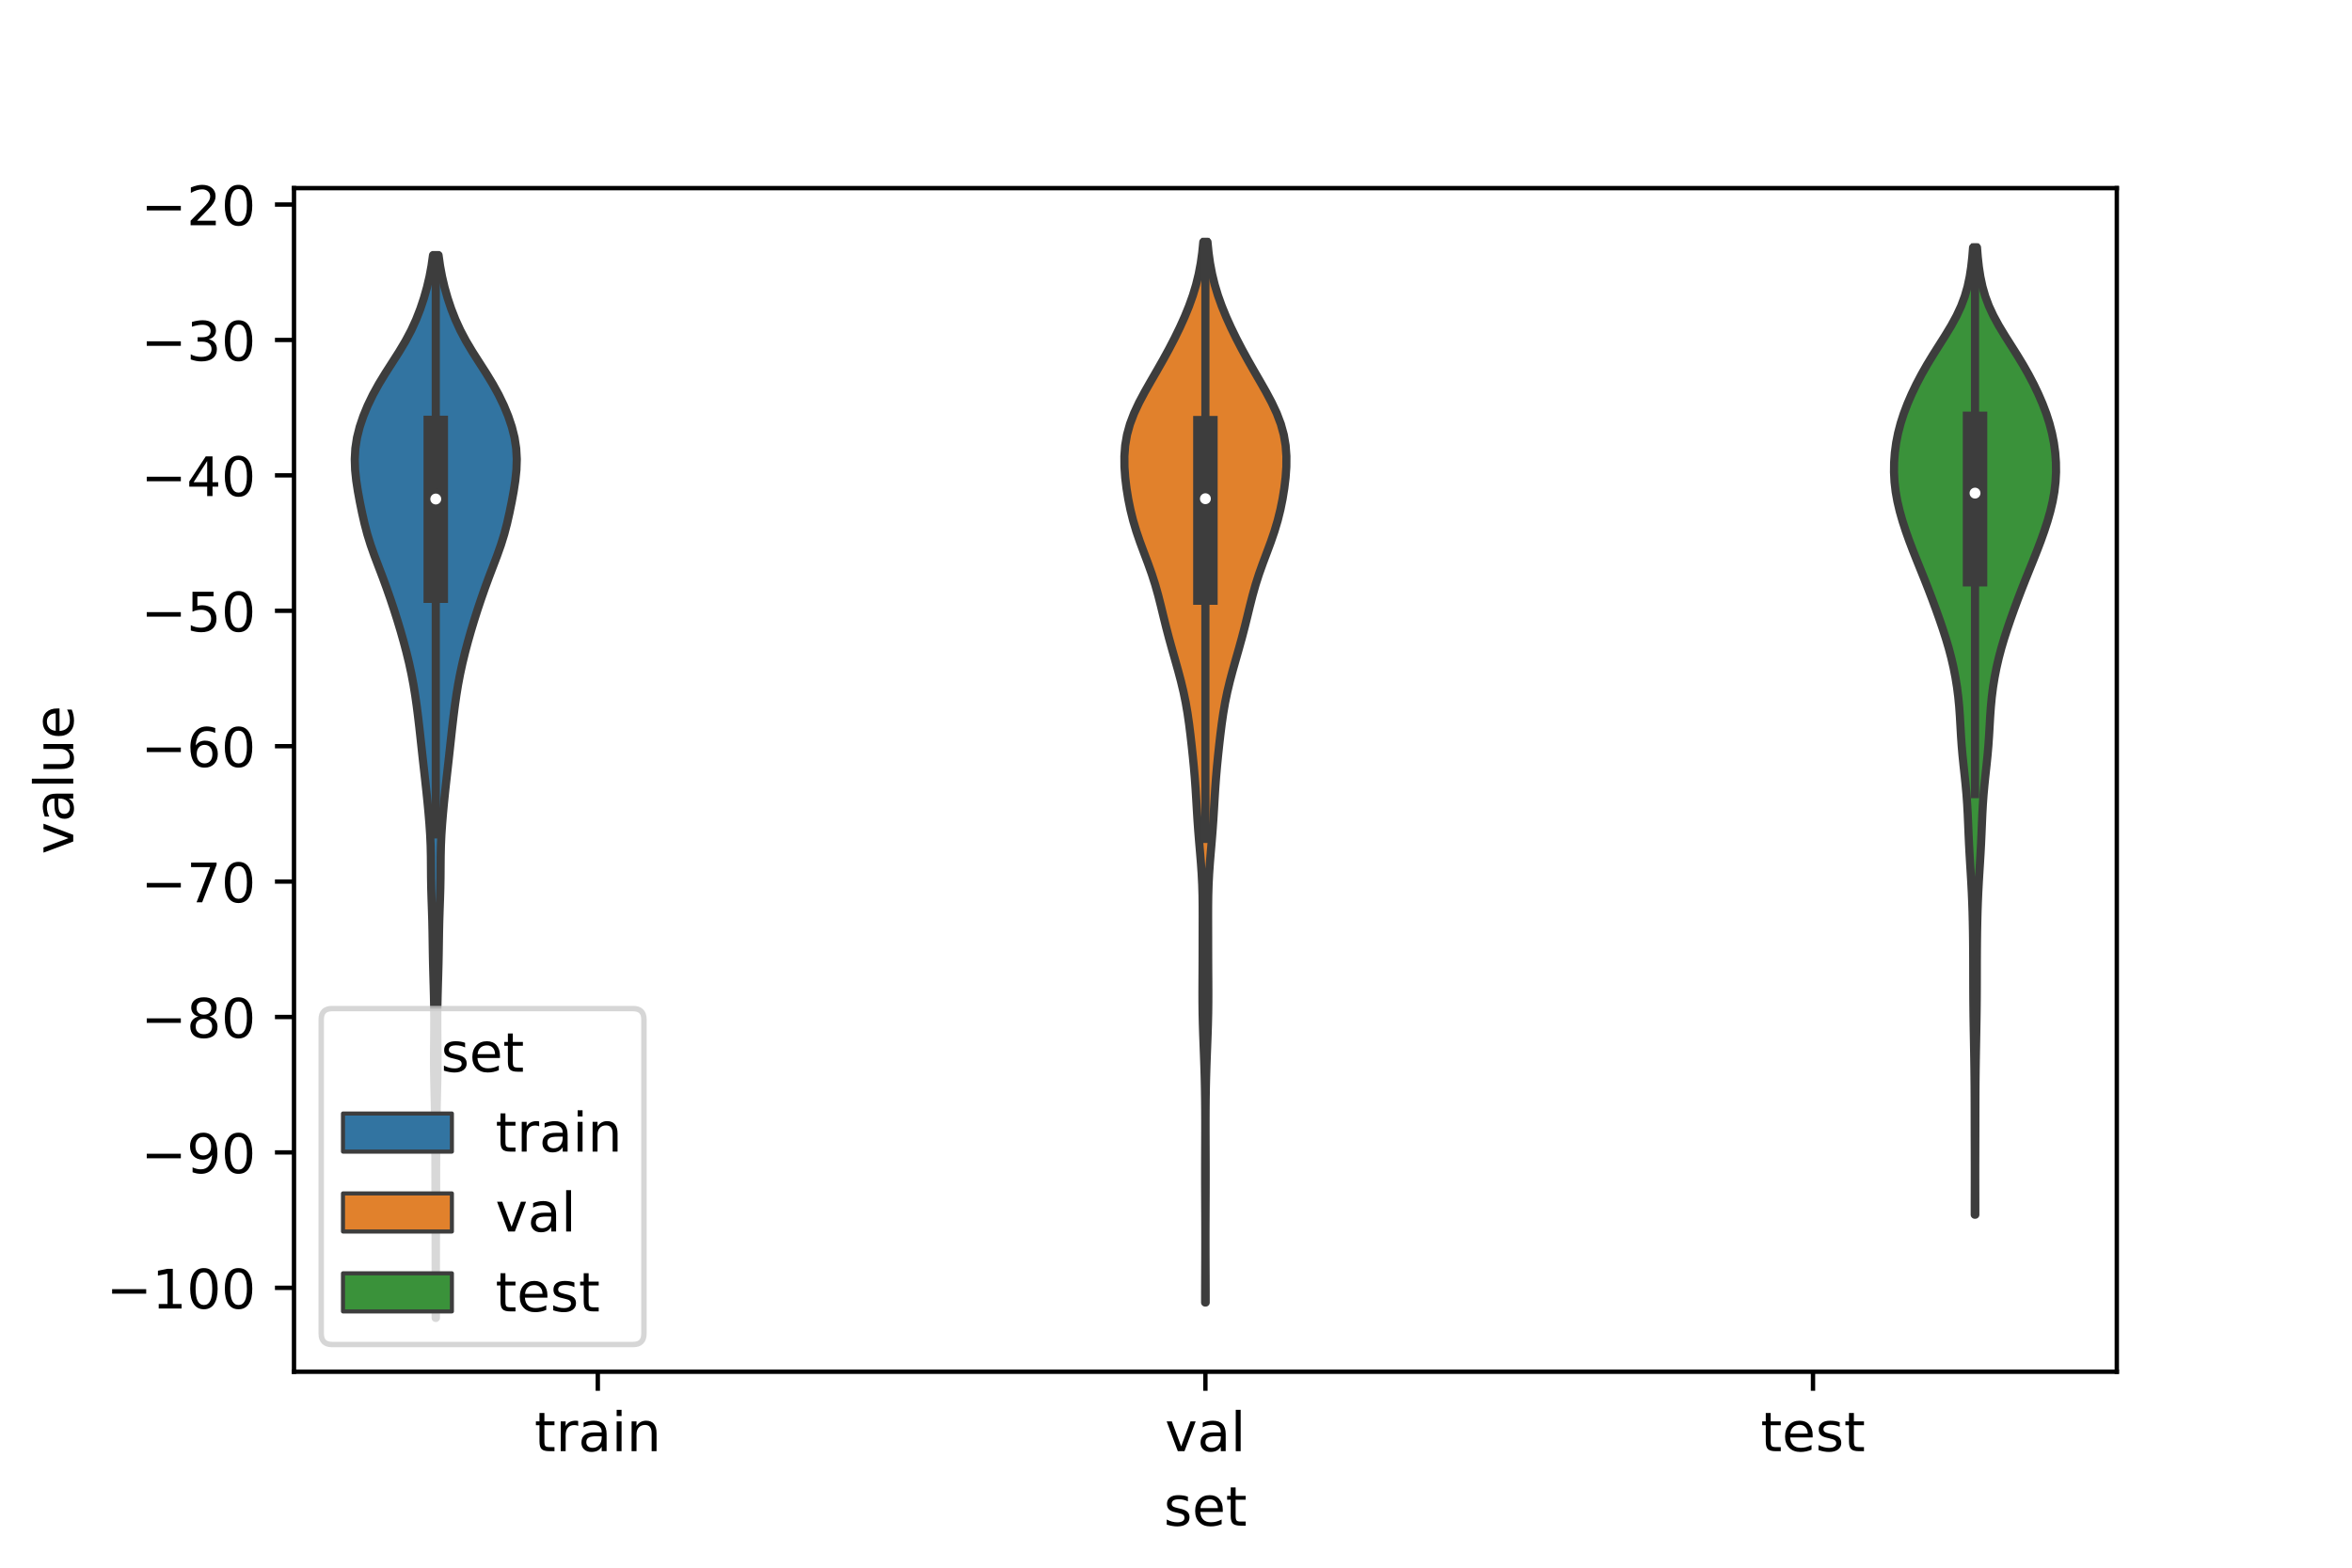 <?xml version="1.0" encoding="utf-8" standalone="no"?>
<!DOCTYPE svg PUBLIC "-//W3C//DTD SVG 1.1//EN"
  "http://www.w3.org/Graphics/SVG/1.1/DTD/svg11.dtd">
<!-- Created with matplotlib (https://matplotlib.org/) -->
<svg height="288pt" version="1.1" viewBox="0 0 432 288" width="432pt" xmlns="http://www.w3.org/2000/svg" xmlns:xlink="http://www.w3.org/1999/xlink">
 <defs>
  <style type="text/css">*{stroke-linecap:butt;stroke-linejoin:round;}</style>
 </defs>
 <g id="figure_1">
  <g id="patch_1">
   <path d="M 0 288 
L 432 288 
L 432 0 
L 0 0 
z
" style="fill:#ffffff;"/>
  </g>
  <g id="axes_1">
   <g id="patch_2">
    <path d="M 54 252 
L 388.8 252 
L 388.8 34.56 
L 54 34.56 
z
" style="fill:#ffffff;"/>
   </g>
   <g id="PolyCollection_1">
    <defs>
     <path d="M 80.062 -45.884 
L 80.018 -45.884 
L 80.018 -47.856 
L 80.018 -49.828 
L 80.018 -51.8 
L 80.017 -53.772 
L 80.014 -55.744 
L 80.011 -57.717 
L 80.007 -59.689 
L 80.003 -61.661 
L 79.997 -63.633 
L 79.99 -65.605 
L 79.983 -67.577 
L 79.978 -69.549 
L 79.974 -71.522 
L 79.97 -73.494 
L 79.965 -75.466 
L 79.957 -77.438 
L 79.945 -79.41 
L 79.926 -81.382 
L 79.897 -83.354 
L 79.858 -85.327 
L 79.811 -87.299 
L 79.766 -89.271 
L 79.732 -91.243 
L 79.72 -93.215 
L 79.727 -95.187 
L 79.745 -97.159 
L 79.761 -99.132 
L 79.762 -101.104 
L 79.742 -103.076 
L 79.702 -105.048 
L 79.649 -107.02 
L 79.591 -108.992 
L 79.539 -110.964 
L 79.5 -112.937 
L 79.47 -114.909 
L 79.439 -116.881 
L 79.396 -118.853 
L 79.334 -120.825 
L 79.265 -122.797 
L 79.206 -124.769 
L 79.171 -126.742 
L 79.156 -128.714 
L 79.141 -130.686 
L 79.097 -132.658 
L 79.009 -134.63 
L 78.877 -136.602 
L 78.714 -138.574 
L 78.529 -140.547 
L 78.328 -142.519 
L 78.113 -144.491 
L 77.892 -146.463 
L 77.67 -148.435 
L 77.454 -150.407 
L 77.24 -152.38 
L 77.022 -154.352 
L 76.791 -156.324 
L 76.54 -158.296 
L 76.26 -160.268 
L 75.939 -162.24 
L 75.566 -164.212 
L 75.138 -166.185 
L 74.658 -168.157 
L 74.135 -170.129 
L 73.575 -172.101 
L 72.981 -174.073 
L 72.352 -176.045 
L 71.693 -178.017 
L 71.003 -179.99 
L 70.28 -181.962 
L 69.529 -183.934 
L 68.78 -185.906 
L 68.081 -187.878 
L 67.468 -189.85 
L 66.95 -191.822 
L 66.502 -193.795 
L 66.099 -195.767 
L 65.735 -197.739 
L 65.432 -199.711 
L 65.226 -201.683 
L 65.16 -203.655 
L 65.269 -205.627 
L 65.572 -207.6 
L 66.066 -209.572 
L 66.729 -211.544 
L 67.542 -213.516 
L 68.495 -215.488 
L 69.582 -217.46 
L 70.783 -219.432 
L 72.049 -221.405 
L 73.308 -223.377 
L 74.485 -225.349 
L 75.532 -227.321 
L 76.434 -229.293 
L 77.205 -231.265 
L 77.863 -233.237 
L 78.423 -235.21 
L 78.887 -237.182 
L 79.255 -239.154 
L 79.533 -241.126 
L 80.547 -241.126 
L 80.547 -241.126 
L 80.825 -239.154 
L 81.193 -237.182 
L 81.657 -235.21 
L 82.217 -233.237 
L 82.875 -231.265 
L 83.646 -229.293 
L 84.548 -227.321 
L 85.595 -225.349 
L 86.772 -223.377 
L 88.031 -221.405 
L 89.297 -219.432 
L 90.498 -217.46 
L 91.585 -215.488 
L 92.538 -213.516 
L 93.351 -211.544 
L 94.014 -209.572 
L 94.508 -207.6 
L 94.811 -205.627 
L 94.92 -203.655 
L 94.854 -201.683 
L 94.648 -199.711 
L 94.345 -197.739 
L 93.981 -195.767 
L 93.578 -193.795 
L 93.13 -191.822 
L 92.612 -189.85 
L 91.999 -187.878 
L 91.3 -185.906 
L 90.551 -183.934 
L 89.8 -181.962 
L 89.077 -179.99 
L 88.387 -178.017 
L 87.728 -176.045 
L 87.099 -174.073 
L 86.505 -172.101 
L 85.945 -170.129 
L 85.422 -168.157 
L 84.942 -166.185 
L 84.514 -164.212 
L 84.141 -162.24 
L 83.82 -160.268 
L 83.54 -158.296 
L 83.289 -156.324 
L 83.058 -154.352 
L 82.84 -152.38 
L 82.626 -150.407 
L 82.41 -148.435 
L 82.188 -146.463 
L 81.967 -144.491 
L 81.752 -142.519 
L 81.551 -140.547 
L 81.366 -138.574 
L 81.203 -136.602 
L 81.071 -134.63 
L 80.983 -132.658 
L 80.939 -130.686 
L 80.924 -128.714 
L 80.909 -126.742 
L 80.874 -124.769 
L 80.815 -122.797 
L 80.746 -120.825 
L 80.684 -118.853 
L 80.641 -116.881 
L 80.61 -114.909 
L 80.58 -112.937 
L 80.541 -110.964 
L 80.489 -108.992 
L 80.431 -107.02 
L 80.378 -105.048 
L 80.338 -103.076 
L 80.318 -101.104 
L 80.319 -99.132 
L 80.335 -97.159 
L 80.353 -95.187 
L 80.36 -93.215 
L 80.348 -91.243 
L 80.314 -89.271 
L 80.269 -87.299 
L 80.222 -85.327 
L 80.183 -83.354 
L 80.154 -81.382 
L 80.135 -79.41 
L 80.123 -77.438 
L 80.115 -75.466 
L 80.11 -73.494 
L 80.106 -71.522 
L 80.102 -69.549 
L 80.097 -67.577 
L 80.09 -65.605 
L 80.083 -63.633 
L 80.077 -61.661 
L 80.073 -59.689 
L 80.069 -57.717 
L 80.066 -55.744 
L 80.063 -53.772 
L 80.062 -51.8 
L 80.062 -49.828 
L 80.062 -47.856 
L 80.062 -45.884 
z
" id="m950b9ec099" style="stroke:#3d3d3d;stroke-width:1.5;"/>
    </defs>
    <g clip-path="url(#p4e65d99c59)">
     <use style="fill:#3274a1;stroke:#3d3d3d;stroke-width:1.5;" x="0" xlink:href="#m950b9ec099" y="288"/>
    </g>
   </g>
   <g id="PolyCollection_2">
    <defs>
     <path d="M 221.45 -48.716 
L 221.35 -48.716 
L 221.352 -50.684 
L 221.358 -52.652 
L 221.367 -54.62 
L 221.375 -56.588 
L 221.38 -58.556 
L 221.382 -60.524 
L 221.38 -62.492 
L 221.374 -64.46 
L 221.366 -66.428 
L 221.358 -68.396 
L 221.352 -70.364 
L 221.35 -72.333 
L 221.352 -74.301 
L 221.358 -76.269 
L 221.365 -78.237 
L 221.371 -80.205 
L 221.371 -82.173 
L 221.364 -84.141 
L 221.347 -86.109 
L 221.316 -88.077 
L 221.272 -90.045 
L 221.213 -92.013 
L 221.144 -93.982 
L 221.069 -95.95 
L 220.996 -97.918 
L 220.934 -99.886 
L 220.888 -101.854 
L 220.864 -103.822 
L 220.859 -105.79 
L 220.867 -107.758 
L 220.879 -109.726 
L 220.888 -111.694 
L 220.892 -113.662 
L 220.894 -115.631 
L 220.898 -117.599 
L 220.902 -119.567 
L 220.898 -121.535 
L 220.874 -123.503 
L 220.816 -125.471 
L 220.717 -127.439 
L 220.58 -129.407 
L 220.418 -131.375 
L 220.249 -133.343 
L 220.09 -135.311 
L 219.95 -137.28 
L 219.827 -139.248 
L 219.712 -141.216 
L 219.589 -143.184 
L 219.445 -145.152 
L 219.276 -147.12 
L 219.084 -149.088 
L 218.875 -151.056 
L 218.651 -153.024 
L 218.405 -154.992 
L 218.121 -156.96 
L 217.782 -158.929 
L 217.377 -160.897 
L 216.906 -162.865 
L 216.383 -164.833 
L 215.827 -166.801 
L 215.266 -168.769 
L 214.721 -170.737 
L 214.204 -172.705 
L 213.715 -174.673 
L 213.237 -176.641 
L 212.738 -178.609 
L 212.184 -180.577 
L 211.554 -182.546 
L 210.852 -184.514 
L 210.111 -186.482 
L 209.38 -188.45 
L 208.707 -190.418 
L 208.121 -192.386 
L 207.631 -194.354 
L 207.23 -196.322 
L 206.91 -198.29 
L 206.672 -200.258 
L 206.533 -202.226 
L 206.52 -204.195 
L 206.666 -206.163 
L 207.003 -208.131 
L 207.546 -210.099 
L 208.292 -212.067 
L 209.212 -214.035 
L 210.26 -216.003 
L 211.378 -217.971 
L 212.516 -219.939 
L 213.634 -221.907 
L 214.711 -223.875 
L 215.733 -225.844 
L 216.693 -227.812 
L 217.582 -229.78 
L 218.385 -231.748 
L 219.09 -233.716 
L 219.686 -235.684 
L 220.168 -237.652 
L 220.542 -239.62 
L 220.819 -241.588 
L 221.017 -243.556 
L 221.783 -243.556 
L 221.783 -243.556 
L 221.981 -241.588 
L 222.258 -239.62 
L 222.632 -237.652 
L 223.114 -235.684 
L 223.71 -233.716 
L 224.415 -231.748 
L 225.218 -229.78 
L 226.107 -227.812 
L 227.067 -225.844 
L 228.089 -223.875 
L 229.166 -221.907 
L 230.284 -219.939 
L 231.422 -217.971 
L 232.54 -216.003 
L 233.588 -214.035 
L 234.508 -212.067 
L 235.254 -210.099 
L 235.797 -208.131 
L 236.134 -206.163 
L 236.28 -204.195 
L 236.267 -202.226 
L 236.128 -200.258 
L 235.89 -198.29 
L 235.57 -196.322 
L 235.169 -194.354 
L 234.679 -192.386 
L 234.093 -190.418 
L 233.42 -188.45 
L 232.689 -186.482 
L 231.948 -184.514 
L 231.246 -182.546 
L 230.616 -180.577 
L 230.062 -178.609 
L 229.563 -176.641 
L 229.085 -174.673 
L 228.596 -172.705 
L 228.079 -170.737 
L 227.534 -168.769 
L 226.973 -166.801 
L 226.417 -164.833 
L 225.894 -162.865 
L 225.423 -160.897 
L 225.018 -158.929 
L 224.679 -156.96 
L 224.395 -154.992 
L 224.149 -153.024 
L 223.925 -151.056 
L 223.716 -149.088 
L 223.524 -147.12 
L 223.355 -145.152 
L 223.211 -143.184 
L 223.088 -141.216 
L 222.973 -139.248 
L 222.85 -137.28 
L 222.71 -135.311 
L 222.551 -133.343 
L 222.382 -131.375 
L 222.22 -129.407 
L 222.083 -127.439 
L 221.984 -125.471 
L 221.926 -123.503 
L 221.902 -121.535 
L 221.898 -119.567 
L 221.902 -117.599 
L 221.906 -115.631 
L 221.908 -113.662 
L 221.912 -111.694 
L 221.921 -109.726 
L 221.933 -107.758 
L 221.941 -105.79 
L 221.936 -103.822 
L 221.912 -101.854 
L 221.866 -99.886 
L 221.804 -97.918 
L 221.731 -95.95 
L 221.656 -93.982 
L 221.587 -92.013 
L 221.528 -90.045 
L 221.484 -88.077 
L 221.453 -86.109 
L 221.436 -84.141 
L 221.429 -82.173 
L 221.429 -80.205 
L 221.435 -78.237 
L 221.442 -76.269 
L 221.448 -74.301 
L 221.45 -72.333 
L 221.448 -70.364 
L 221.442 -68.396 
L 221.434 -66.428 
L 221.426 -64.46 
L 221.42 -62.492 
L 221.418 -60.524 
L 221.42 -58.556 
L 221.425 -56.588 
L 221.433 -54.62 
L 221.442 -52.652 
L 221.448 -50.684 
L 221.45 -48.716 
z
" id="m243304d188" style="stroke:#3d3d3d;stroke-width:1.5;"/>
    </defs>
    <g clip-path="url(#p4e65d99c59)">
     <use style="fill:#e1812c;stroke:#3d3d3d;stroke-width:1.5;" x="0" xlink:href="#m243304d188" y="288"/>
    </g>
   </g>
   <g id="PolyCollection_3">
    <defs>
     <path d="M 362.812 -64.848 
L 362.708 -64.848 
L 362.708 -66.643 
L 362.711 -68.438 
L 362.715 -70.233 
L 362.717 -72.028 
L 362.717 -73.823 
L 362.713 -75.617 
L 362.709 -77.412 
L 362.704 -79.207 
L 362.701 -81.002 
L 362.699 -82.797 
L 362.696 -84.592 
L 362.691 -86.386 
L 362.682 -88.181 
L 362.666 -89.976 
L 362.645 -91.771 
L 362.618 -93.566 
L 362.586 -95.361 
L 362.553 -97.156 
L 362.52 -98.95 
L 362.49 -100.745 
L 362.466 -102.54 
L 362.448 -104.335 
L 362.438 -106.13 
L 362.433 -107.925 
L 362.431 -109.719 
L 362.428 -111.514 
L 362.419 -113.309 
L 362.404 -115.104 
L 362.381 -116.899 
L 362.347 -118.694 
L 362.302 -120.489 
L 362.241 -122.283 
L 362.164 -124.078 
L 362.07 -125.873 
L 361.964 -127.668 
L 361.853 -129.463 
L 361.747 -131.258 
L 361.652 -133.052 
L 361.57 -134.847 
L 361.496 -136.642 
L 361.418 -138.437 
L 361.321 -140.232 
L 361.193 -142.027 
L 361.031 -143.822 
L 360.844 -145.616 
L 360.648 -147.411 
L 360.465 -149.206 
L 360.309 -151.001 
L 360.185 -152.796 
L 360.082 -154.591 
L 359.979 -156.385 
L 359.851 -158.18 
L 359.679 -159.975 
L 359.451 -161.77 
L 359.162 -163.565 
L 358.812 -165.36 
L 358.398 -167.155 
L 357.923 -168.949 
L 357.39 -170.744 
L 356.81 -172.539 
L 356.195 -174.334 
L 355.554 -176.129 
L 354.892 -177.924 
L 354.207 -179.718 
L 353.5 -181.513 
L 352.777 -183.308 
L 352.052 -185.103 
L 351.341 -186.898 
L 350.659 -188.693 
L 350.022 -190.488 
L 349.44 -192.282 
L 348.929 -194.077 
L 348.505 -195.872 
L 348.183 -197.667 
L 347.974 -199.462 
L 347.88 -201.257 
L 347.9 -203.051 
L 348.032 -204.846 
L 348.274 -206.641 
L 348.628 -208.436 
L 349.095 -210.231 
L 349.673 -212.026 
L 350.354 -213.821 
L 351.129 -215.615 
L 351.989 -217.41 
L 352.93 -219.205 
L 353.951 -221 
L 355.04 -222.795 
L 356.174 -224.59 
L 357.309 -226.384 
L 358.393 -228.179 
L 359.372 -229.974 
L 360.207 -231.769 
L 360.88 -233.564 
L 361.396 -235.359 
L 361.778 -237.154 
L 362.054 -238.948 
L 362.253 -240.743 
L 362.4 -242.538 
L 363.12 -242.538 
L 363.12 -242.538 
L 363.267 -240.743 
L 363.466 -238.948 
L 363.742 -237.154 
L 364.124 -235.359 
L 364.64 -233.564 
L 365.313 -231.769 
L 366.148 -229.974 
L 367.127 -228.179 
L 368.211 -226.384 
L 369.346 -224.59 
L 370.48 -222.795 
L 371.569 -221 
L 372.59 -219.205 
L 373.531 -217.41 
L 374.391 -215.615 
L 375.166 -213.821 
L 375.847 -212.026 
L 376.425 -210.231 
L 376.892 -208.436 
L 377.246 -206.641 
L 377.488 -204.846 
L 377.62 -203.051 
L 377.64 -201.257 
L 377.546 -199.462 
L 377.337 -197.667 
L 377.015 -195.872 
L 376.591 -194.077 
L 376.08 -192.282 
L 375.498 -190.488 
L 374.861 -188.693 
L 374.179 -186.898 
L 373.468 -185.103 
L 372.743 -183.308 
L 372.02 -181.513 
L 371.313 -179.718 
L 370.628 -177.924 
L 369.966 -176.129 
L 369.325 -174.334 
L 368.71 -172.539 
L 368.13 -170.744 
L 367.597 -168.949 
L 367.122 -167.155 
L 366.708 -165.36 
L 366.358 -163.565 
L 366.069 -161.77 
L 365.841 -159.975 
L 365.669 -158.18 
L 365.541 -156.385 
L 365.438 -154.591 
L 365.335 -152.796 
L 365.211 -151.001 
L 365.055 -149.206 
L 364.872 -147.411 
L 364.676 -145.616 
L 364.489 -143.822 
L 364.327 -142.027 
L 364.199 -140.232 
L 364.102 -138.437 
L 364.024 -136.642 
L 363.95 -134.847 
L 363.868 -133.052 
L 363.773 -131.258 
L 363.667 -129.463 
L 363.556 -127.668 
L 363.45 -125.873 
L 363.356 -124.078 
L 363.279 -122.283 
L 363.218 -120.489 
L 363.173 -118.694 
L 363.139 -116.899 
L 363.116 -115.104 
L 363.101 -113.309 
L 363.092 -111.514 
L 363.089 -109.719 
L 363.087 -107.925 
L 363.082 -106.13 
L 363.072 -104.335 
L 363.054 -102.54 
L 363.03 -100.745 
L 363 -98.95 
L 362.967 -97.156 
L 362.934 -95.361 
L 362.902 -93.566 
L 362.875 -91.771 
L 362.854 -89.976 
L 362.838 -88.181 
L 362.829 -86.386 
L 362.824 -84.592 
L 362.821 -82.797 
L 362.819 -81.002 
L 362.816 -79.207 
L 362.811 -77.412 
L 362.807 -75.617 
L 362.803 -73.823 
L 362.803 -72.028 
L 362.805 -70.233 
L 362.809 -68.438 
L 362.812 -66.643 
L 362.812 -64.848 
z
" id="mdd5d5aad5d" style="stroke:#3d3d3d;stroke-width:1.5;"/>
    </defs>
    <g clip-path="url(#p4e65d99c59)">
     <use style="fill:#3a923a;stroke:#3d3d3d;stroke-width:1.5;" x="0" xlink:href="#mdd5d5aad5d" y="288"/>
    </g>
   </g>
   <g id="patch_3">
    <path clip-path="url(#p4e65d99c59)" d="M 109.8 -12.173 
L 109.8 -12.173 
L 109.8 -12.173 
L 109.8 -12.173 
z
" style="fill:#3274a1;stroke:#3d3d3d;stroke-linejoin:miter;stroke-width:0.75;"/>
   </g>
   <g id="patch_4">
    <path clip-path="url(#p4e65d99c59)" d="M 109.8 -12.173 
L 109.8 -12.173 
L 109.8 -12.173 
L 109.8 -12.173 
z
" style="fill:#e1812c;stroke:#3d3d3d;stroke-linejoin:miter;stroke-width:0.75;"/>
   </g>
   <g id="patch_5">
    <path clip-path="url(#p4e65d99c59)" d="M 109.8 -12.173 
L 109.8 -12.173 
L 109.8 -12.173 
L 109.8 -12.173 
z
" style="fill:#3a923a;stroke:#3d3d3d;stroke-linejoin:miter;stroke-width:0.75;"/>
   </g>
   <g id="matplotlib.axis_1">
    <g id="xtick_1">
     <g id="line2d_1">
      <defs>
       <path d="M 0 0 
L 0 3.5 
" id="m9a39f1a734" style="stroke:#000000;stroke-width:0.8;"/>
      </defs>
      <g>
       <use style="stroke:#000000;stroke-width:0.8;" x="109.8" xlink:href="#m9a39f1a734" y="252"/>
      </g>
     </g>
     <g id="text_1">
      <!-- train -->
      <g transform="translate(98.162 266.598)scale(0.1 -0.1)">
       <defs>
        <path d="M 18.312 70.219 
L 18.312 54.688 
L 36.812 54.688 
L 36.812 47.703 
L 18.312 47.703 
L 18.312 18.016 
Q 18.312 11.328 20.141 9.422 
Q 21.969 7.516 27.594 7.516 
L 36.812 7.516 
L 36.812 0 
L 27.594 0 
Q 17.188 0 13.234 3.875 
Q 9.281 7.766 9.281 18.016 
L 9.281 47.703 
L 2.688 47.703 
L 2.688 54.688 
L 9.281 54.688 
L 9.281 70.219 
z
" id="DejaVuSans-116"/>
        <path d="M 41.109 46.297 
Q 39.594 47.172 37.812 47.578 
Q 36.031 48 33.891 48 
Q 26.266 48 22.188 43.047 
Q 18.109 38.094 18.109 28.812 
L 18.109 0 
L 9.078 0 
L 9.078 54.688 
L 18.109 54.688 
L 18.109 46.188 
Q 20.953 51.172 25.484 53.578 
Q 30.031 56 36.531 56 
Q 37.453 56 38.578 55.875 
Q 39.703 55.766 41.062 55.516 
z
" id="DejaVuSans-114"/>
        <path d="M 34.281 27.484 
Q 23.391 27.484 19.188 25 
Q 14.984 22.516 14.984 16.5 
Q 14.984 11.719 18.141 8.906 
Q 21.297 6.109 26.703 6.109 
Q 34.188 6.109 38.703 11.406 
Q 43.219 16.703 43.219 25.484 
L 43.219 27.484 
z
M 52.203 31.203 
L 52.203 0 
L 43.219 0 
L 43.219 8.297 
Q 40.141 3.328 35.547 0.953 
Q 30.953 -1.422 24.312 -1.422 
Q 15.922 -1.422 10.953 3.297 
Q 6 8.016 6 15.922 
Q 6 25.141 12.172 29.828 
Q 18.359 34.516 30.609 34.516 
L 43.219 34.516 
L 43.219 35.406 
Q 43.219 41.609 39.141 45 
Q 35.062 48.391 27.688 48.391 
Q 23 48.391 18.547 47.266 
Q 14.109 46.141 10.016 43.891 
L 10.016 52.203 
Q 14.938 54.109 19.578 55.047 
Q 24.219 56 28.609 56 
Q 40.484 56 46.344 49.844 
Q 52.203 43.703 52.203 31.203 
z
" id="DejaVuSans-97"/>
        <path d="M 9.422 54.688 
L 18.406 54.688 
L 18.406 0 
L 9.422 0 
z
M 9.422 75.984 
L 18.406 75.984 
L 18.406 64.594 
L 9.422 64.594 
z
" id="DejaVuSans-105"/>
        <path d="M 54.891 33.016 
L 54.891 0 
L 45.906 0 
L 45.906 32.719 
Q 45.906 40.484 42.875 44.328 
Q 39.844 48.188 33.797 48.188 
Q 26.516 48.188 22.312 43.547 
Q 18.109 38.922 18.109 30.906 
L 18.109 0 
L 9.078 0 
L 9.078 54.688 
L 18.109 54.688 
L 18.109 46.188 
Q 21.344 51.125 25.703 53.562 
Q 30.078 56 35.797 56 
Q 45.219 56 50.047 50.172 
Q 54.891 44.344 54.891 33.016 
z
" id="DejaVuSans-110"/>
       </defs>
       <use xlink:href="#DejaVuSans-116"/>
       <use x="39.209" xlink:href="#DejaVuSans-114"/>
       <use x="80.322" xlink:href="#DejaVuSans-97"/>
       <use x="141.602" xlink:href="#DejaVuSans-105"/>
       <use x="169.385" xlink:href="#DejaVuSans-110"/>
      </g>
     </g>
    </g>
    <g id="xtick_2">
     <g id="line2d_2">
      <g>
       <use style="stroke:#000000;stroke-width:0.8;" x="221.4" xlink:href="#m9a39f1a734" y="252"/>
      </g>
     </g>
     <g id="text_2">
      <!-- val -->
      <g transform="translate(213.988 266.598)scale(0.1 -0.1)">
       <defs>
        <path d="M 2.984 54.688 
L 12.5 54.688 
L 29.594 8.797 
L 46.688 54.688 
L 56.203 54.688 
L 35.688 0 
L 23.484 0 
z
" id="DejaVuSans-118"/>
        <path d="M 9.422 75.984 
L 18.406 75.984 
L 18.406 0 
L 9.422 0 
z
" id="DejaVuSans-108"/>
       </defs>
       <use xlink:href="#DejaVuSans-118"/>
       <use x="59.18" xlink:href="#DejaVuSans-97"/>
       <use x="120.459" xlink:href="#DejaVuSans-108"/>
      </g>
     </g>
    </g>
    <g id="xtick_3">
     <g id="line2d_3">
      <g>
       <use style="stroke:#000000;stroke-width:0.8;" x="333" xlink:href="#m9a39f1a734" y="252"/>
      </g>
     </g>
     <g id="text_3">
      <!-- test -->
      <g transform="translate(323.398 266.598)scale(0.1 -0.1)">
       <defs>
        <path d="M 56.203 29.594 
L 56.203 25.203 
L 14.891 25.203 
Q 15.484 15.922 20.484 11.062 
Q 25.484 6.203 34.422 6.203 
Q 39.594 6.203 44.453 7.469 
Q 49.312 8.734 54.109 11.281 
L 54.109 2.781 
Q 49.266 0.734 44.188 -0.344 
Q 39.109 -1.422 33.891 -1.422 
Q 20.797 -1.422 13.156 6.188 
Q 5.516 13.812 5.516 26.812 
Q 5.516 40.234 12.766 48.109 
Q 20.016 56 32.328 56 
Q 43.359 56 49.781 48.891 
Q 56.203 41.797 56.203 29.594 
z
M 47.219 32.234 
Q 47.125 39.594 43.094 43.984 
Q 39.062 48.391 32.422 48.391 
Q 24.906 48.391 20.391 44.141 
Q 15.875 39.891 15.188 32.172 
z
" id="DejaVuSans-101"/>
        <path d="M 44.281 53.078 
L 44.281 44.578 
Q 40.484 46.531 36.375 47.5 
Q 32.281 48.484 27.875 48.484 
Q 21.188 48.484 17.844 46.438 
Q 14.5 44.391 14.5 40.281 
Q 14.5 37.156 16.891 35.375 
Q 19.281 33.594 26.516 31.984 
L 29.594 31.297 
Q 39.156 29.25 43.188 25.516 
Q 47.219 21.781 47.219 15.094 
Q 47.219 7.469 41.188 3.016 
Q 35.156 -1.422 24.609 -1.422 
Q 20.219 -1.422 15.453 -0.562 
Q 10.688 0.297 5.422 2 
L 5.422 11.281 
Q 10.406 8.688 15.234 7.391 
Q 20.062 6.109 24.812 6.109 
Q 31.156 6.109 34.562 8.281 
Q 37.984 10.453 37.984 14.406 
Q 37.984 18.062 35.516 20.016 
Q 33.062 21.969 24.703 23.781 
L 21.578 24.516 
Q 13.234 26.266 9.516 29.906 
Q 5.812 33.547 5.812 39.891 
Q 5.812 47.609 11.281 51.797 
Q 16.75 56 26.812 56 
Q 31.781 56 36.172 55.266 
Q 40.578 54.547 44.281 53.078 
z
" id="DejaVuSans-115"/>
       </defs>
       <use xlink:href="#DejaVuSans-116"/>
       <use x="39.209" xlink:href="#DejaVuSans-101"/>
       <use x="100.732" xlink:href="#DejaVuSans-115"/>
       <use x="152.832" xlink:href="#DejaVuSans-116"/>
      </g>
     </g>
    </g>
    <g id="text_4">
     <!-- set -->
     <g transform="translate(213.759 280.277)scale(0.1 -0.1)">
      <use xlink:href="#DejaVuSans-115"/>
      <use x="52.1" xlink:href="#DejaVuSans-101"/>
      <use x="113.623" xlink:href="#DejaVuSans-116"/>
     </g>
    </g>
   </g>
   <g id="matplotlib.axis_2">
    <g id="ytick_1">
     <g id="line2d_4">
      <defs>
       <path d="M 0 0 
L -3.5 0 
" id="m2070edef7b" style="stroke:#000000;stroke-width:0.8;"/>
      </defs>
      <g>
       <use style="stroke:#000000;stroke-width:0.8;" x="54" xlink:href="#m2070edef7b" y="236.584"/>
      </g>
     </g>
     <g id="text_5">
      <!-- −100 -->
      <g transform="translate(19.533 240.383)scale(0.1 -0.1)">
       <defs>
        <path d="M 10.594 35.5 
L 73.188 35.5 
L 73.188 27.203 
L 10.594 27.203 
z
" id="DejaVuSans-8722"/>
        <path d="M 12.406 8.297 
L 28.516 8.297 
L 28.516 63.922 
L 10.984 60.406 
L 10.984 69.391 
L 28.422 72.906 
L 38.281 72.906 
L 38.281 8.297 
L 54.391 8.297 
L 54.391 0 
L 12.406 0 
z
" id="DejaVuSans-49"/>
        <path d="M 31.781 66.406 
Q 24.172 66.406 20.328 58.906 
Q 16.5 51.422 16.5 36.375 
Q 16.5 21.391 20.328 13.891 
Q 24.172 6.391 31.781 6.391 
Q 39.453 6.391 43.281 13.891 
Q 47.125 21.391 47.125 36.375 
Q 47.125 51.422 43.281 58.906 
Q 39.453 66.406 31.781 66.406 
z
M 31.781 74.219 
Q 44.047 74.219 50.516 64.516 
Q 56.984 54.828 56.984 36.375 
Q 56.984 17.969 50.516 8.266 
Q 44.047 -1.422 31.781 -1.422 
Q 19.531 -1.422 13.062 8.266 
Q 6.594 17.969 6.594 36.375 
Q 6.594 54.828 13.062 64.516 
Q 19.531 74.219 31.781 74.219 
z
" id="DejaVuSans-48"/>
       </defs>
       <use xlink:href="#DejaVuSans-8722"/>
       <use x="83.789" xlink:href="#DejaVuSans-49"/>
       <use x="147.412" xlink:href="#DejaVuSans-48"/>
       <use x="211.035" xlink:href="#DejaVuSans-48"/>
      </g>
     </g>
    </g>
    <g id="ytick_2">
     <g id="line2d_5">
      <g>
       <use style="stroke:#000000;stroke-width:0.8;" x="54" xlink:href="#m2070edef7b" y="211.708"/>
      </g>
     </g>
     <g id="text_6">
      <!-- −90 -->
      <g transform="translate(25.895 215.507)scale(0.1 -0.1)">
       <defs>
        <path d="M 10.984 1.516 
L 10.984 10.5 
Q 14.703 8.734 18.5 7.812 
Q 22.312 6.891 25.984 6.891 
Q 35.75 6.891 40.891 13.453 
Q 46.047 20.016 46.781 33.406 
Q 43.953 29.203 39.594 26.953 
Q 35.25 24.703 29.984 24.703 
Q 19.047 24.703 12.672 31.312 
Q 6.297 37.938 6.297 49.422 
Q 6.297 60.641 12.938 67.422 
Q 19.578 74.219 30.609 74.219 
Q 43.266 74.219 49.922 64.516 
Q 56.594 54.828 56.594 36.375 
Q 56.594 19.141 48.406 8.859 
Q 40.234 -1.422 26.422 -1.422 
Q 22.703 -1.422 18.891 -0.688 
Q 15.094 0.047 10.984 1.516 
z
M 30.609 32.422 
Q 37.25 32.422 41.125 36.953 
Q 45.016 41.5 45.016 49.422 
Q 45.016 57.281 41.125 61.844 
Q 37.25 66.406 30.609 66.406 
Q 23.969 66.406 20.094 61.844 
Q 16.219 57.281 16.219 49.422 
Q 16.219 41.5 20.094 36.953 
Q 23.969 32.422 30.609 32.422 
z
" id="DejaVuSans-57"/>
       </defs>
       <use xlink:href="#DejaVuSans-8722"/>
       <use x="83.789" xlink:href="#DejaVuSans-57"/>
       <use x="147.412" xlink:href="#DejaVuSans-48"/>
      </g>
     </g>
    </g>
    <g id="ytick_3">
     <g id="line2d_6">
      <g>
       <use style="stroke:#000000;stroke-width:0.8;" x="54" xlink:href="#m2070edef7b" y="186.832"/>
      </g>
     </g>
     <g id="text_7">
      <!-- −80 -->
      <g transform="translate(25.895 190.632)scale(0.1 -0.1)">
       <defs>
        <path d="M 31.781 34.625 
Q 24.75 34.625 20.719 30.859 
Q 16.703 27.094 16.703 20.516 
Q 16.703 13.922 20.719 10.156 
Q 24.75 6.391 31.781 6.391 
Q 38.812 6.391 42.859 10.172 
Q 46.922 13.969 46.922 20.516 
Q 46.922 27.094 42.891 30.859 
Q 38.875 34.625 31.781 34.625 
z
M 21.922 38.812 
Q 15.578 40.375 12.031 44.719 
Q 8.5 49.078 8.5 55.328 
Q 8.5 64.062 14.719 69.141 
Q 20.953 74.219 31.781 74.219 
Q 42.672 74.219 48.875 69.141 
Q 55.078 64.062 55.078 55.328 
Q 55.078 49.078 51.531 44.719 
Q 48 40.375 41.703 38.812 
Q 48.828 37.156 52.797 32.312 
Q 56.781 27.484 56.781 20.516 
Q 56.781 9.906 50.312 4.234 
Q 43.844 -1.422 31.781 -1.422 
Q 19.734 -1.422 13.25 4.234 
Q 6.781 9.906 6.781 20.516 
Q 6.781 27.484 10.781 32.312 
Q 14.797 37.156 21.922 38.812 
z
M 18.312 54.391 
Q 18.312 48.734 21.844 45.562 
Q 25.391 42.391 31.781 42.391 
Q 38.141 42.391 41.719 45.562 
Q 45.312 48.734 45.312 54.391 
Q 45.312 60.062 41.719 63.234 
Q 38.141 66.406 31.781 66.406 
Q 25.391 66.406 21.844 63.234 
Q 18.312 60.062 18.312 54.391 
z
" id="DejaVuSans-56"/>
       </defs>
       <use xlink:href="#DejaVuSans-8722"/>
       <use x="83.789" xlink:href="#DejaVuSans-56"/>
       <use x="147.412" xlink:href="#DejaVuSans-48"/>
      </g>
     </g>
    </g>
    <g id="ytick_4">
     <g id="line2d_7">
      <g>
       <use style="stroke:#000000;stroke-width:0.8;" x="54" xlink:href="#m2070edef7b" y="161.957"/>
      </g>
     </g>
     <g id="text_8">
      <!-- −70 -->
      <g transform="translate(25.895 165.756)scale(0.1 -0.1)">
       <defs>
        <path d="M 8.203 72.906 
L 55.078 72.906 
L 55.078 68.703 
L 28.609 0 
L 18.312 0 
L 43.219 64.594 
L 8.203 64.594 
z
" id="DejaVuSans-55"/>
       </defs>
       <use xlink:href="#DejaVuSans-8722"/>
       <use x="83.789" xlink:href="#DejaVuSans-55"/>
       <use x="147.412" xlink:href="#DejaVuSans-48"/>
      </g>
     </g>
    </g>
    <g id="ytick_5">
     <g id="line2d_8">
      <g>
       <use style="stroke:#000000;stroke-width:0.8;" x="54" xlink:href="#m2070edef7b" y="137.081"/>
      </g>
     </g>
     <g id="text_9">
      <!-- −60 -->
      <g transform="translate(25.895 140.88)scale(0.1 -0.1)">
       <defs>
        <path d="M 33.016 40.375 
Q 26.375 40.375 22.484 35.828 
Q 18.609 31.297 18.609 23.391 
Q 18.609 15.531 22.484 10.953 
Q 26.375 6.391 33.016 6.391 
Q 39.656 6.391 43.531 10.953 
Q 47.406 15.531 47.406 23.391 
Q 47.406 31.297 43.531 35.828 
Q 39.656 40.375 33.016 40.375 
z
M 52.594 71.297 
L 52.594 62.312 
Q 48.875 64.062 45.094 64.984 
Q 41.312 65.922 37.594 65.922 
Q 27.828 65.922 22.672 59.328 
Q 17.531 52.734 16.797 39.406 
Q 19.672 43.656 24.016 45.922 
Q 28.375 48.188 33.594 48.188 
Q 44.578 48.188 50.953 41.516 
Q 57.328 34.859 57.328 23.391 
Q 57.328 12.156 50.688 5.359 
Q 44.047 -1.422 33.016 -1.422 
Q 20.359 -1.422 13.672 8.266 
Q 6.984 17.969 6.984 36.375 
Q 6.984 53.656 15.188 63.938 
Q 23.391 74.219 37.203 74.219 
Q 40.922 74.219 44.703 73.484 
Q 48.484 72.75 52.594 71.297 
z
" id="DejaVuSans-54"/>
       </defs>
       <use xlink:href="#DejaVuSans-8722"/>
       <use x="83.789" xlink:href="#DejaVuSans-54"/>
       <use x="147.412" xlink:href="#DejaVuSans-48"/>
      </g>
     </g>
    </g>
    <g id="ytick_6">
     <g id="line2d_9">
      <g>
       <use style="stroke:#000000;stroke-width:0.8;" x="54" xlink:href="#m2070edef7b" y="112.205"/>
      </g>
     </g>
     <g id="text_10">
      <!-- −50 -->
      <g transform="translate(25.895 116.005)scale(0.1 -0.1)">
       <defs>
        <path d="M 10.797 72.906 
L 49.516 72.906 
L 49.516 64.594 
L 19.828 64.594 
L 19.828 46.734 
Q 21.969 47.469 24.109 47.828 
Q 26.266 48.188 28.422 48.188 
Q 40.625 48.188 47.75 41.5 
Q 54.891 34.812 54.891 23.391 
Q 54.891 11.625 47.562 5.094 
Q 40.234 -1.422 26.906 -1.422 
Q 22.312 -1.422 17.547 -0.641 
Q 12.797 0.141 7.719 1.703 
L 7.719 11.625 
Q 12.109 9.234 16.797 8.062 
Q 21.484 6.891 26.703 6.891 
Q 35.156 6.891 40.078 11.328 
Q 45.016 15.766 45.016 23.391 
Q 45.016 31 40.078 35.438 
Q 35.156 39.891 26.703 39.891 
Q 22.75 39.891 18.812 39.016 
Q 14.891 38.141 10.797 36.281 
z
" id="DejaVuSans-53"/>
       </defs>
       <use xlink:href="#DejaVuSans-8722"/>
       <use x="83.789" xlink:href="#DejaVuSans-53"/>
       <use x="147.412" xlink:href="#DejaVuSans-48"/>
      </g>
     </g>
    </g>
    <g id="ytick_7">
     <g id="line2d_10">
      <g>
       <use style="stroke:#000000;stroke-width:0.8;" x="54" xlink:href="#m2070edef7b" y="87.33"/>
      </g>
     </g>
     <g id="text_11">
      <!-- −40 -->
      <g transform="translate(25.895 91.129)scale(0.1 -0.1)">
       <defs>
        <path d="M 37.797 64.312 
L 12.891 25.391 
L 37.797 25.391 
z
M 35.203 72.906 
L 47.609 72.906 
L 47.609 25.391 
L 58.016 25.391 
L 58.016 17.188 
L 47.609 17.188 
L 47.609 0 
L 37.797 0 
L 37.797 17.188 
L 4.891 17.188 
L 4.891 26.703 
z
" id="DejaVuSans-52"/>
       </defs>
       <use xlink:href="#DejaVuSans-8722"/>
       <use x="83.789" xlink:href="#DejaVuSans-52"/>
       <use x="147.412" xlink:href="#DejaVuSans-48"/>
      </g>
     </g>
    </g>
    <g id="ytick_8">
     <g id="line2d_11">
      <g>
       <use style="stroke:#000000;stroke-width:0.8;" x="54" xlink:href="#m2070edef7b" y="62.454"/>
      </g>
     </g>
     <g id="text_12">
      <!-- −30 -->
      <g transform="translate(25.895 66.253)scale(0.1 -0.1)">
       <defs>
        <path d="M 40.578 39.312 
Q 47.656 37.797 51.625 33 
Q 55.609 28.219 55.609 21.188 
Q 55.609 10.406 48.188 4.484 
Q 40.766 -1.422 27.094 -1.422 
Q 22.516 -1.422 17.656 -0.516 
Q 12.797 0.391 7.625 2.203 
L 7.625 11.719 
Q 11.719 9.328 16.594 8.109 
Q 21.484 6.891 26.812 6.891 
Q 36.078 6.891 40.938 10.547 
Q 45.797 14.203 45.797 21.188 
Q 45.797 27.641 41.281 31.266 
Q 36.766 34.906 28.719 34.906 
L 20.219 34.906 
L 20.219 43.016 
L 29.109 43.016 
Q 36.375 43.016 40.234 45.922 
Q 44.094 48.828 44.094 54.297 
Q 44.094 59.906 40.109 62.906 
Q 36.141 65.922 28.719 65.922 
Q 24.656 65.922 20.016 65.031 
Q 15.375 64.156 9.812 62.312 
L 9.812 71.094 
Q 15.438 72.656 20.344 73.438 
Q 25.25 74.219 29.594 74.219 
Q 40.828 74.219 47.359 69.109 
Q 53.906 64.016 53.906 55.328 
Q 53.906 49.266 50.438 45.094 
Q 46.969 40.922 40.578 39.312 
z
" id="DejaVuSans-51"/>
       </defs>
       <use xlink:href="#DejaVuSans-8722"/>
       <use x="83.789" xlink:href="#DejaVuSans-51"/>
       <use x="147.412" xlink:href="#DejaVuSans-48"/>
      </g>
     </g>
    </g>
    <g id="ytick_9">
     <g id="line2d_12">
      <g>
       <use style="stroke:#000000;stroke-width:0.8;" x="54" xlink:href="#m2070edef7b" y="37.578"/>
      </g>
     </g>
     <g id="text_13">
      <!-- −20 -->
      <g transform="translate(25.895 41.378)scale(0.1 -0.1)">
       <defs>
        <path d="M 19.188 8.297 
L 53.609 8.297 
L 53.609 0 
L 7.328 0 
L 7.328 8.297 
Q 12.938 14.109 22.625 23.891 
Q 32.328 33.688 34.812 36.531 
Q 39.547 41.844 41.422 45.531 
Q 43.312 49.219 43.312 52.781 
Q 43.312 58.594 39.234 62.25 
Q 35.156 65.922 28.609 65.922 
Q 23.969 65.922 18.812 64.312 
Q 13.672 62.703 7.812 59.422 
L 7.812 69.391 
Q 13.766 71.781 18.938 73 
Q 24.125 74.219 28.422 74.219 
Q 39.75 74.219 46.484 68.547 
Q 53.219 62.891 53.219 53.422 
Q 53.219 48.922 51.531 44.891 
Q 49.859 40.875 45.406 35.406 
Q 44.188 33.984 37.641 27.219 
Q 31.109 20.453 19.188 8.297 
z
" id="DejaVuSans-50"/>
       </defs>
       <use xlink:href="#DejaVuSans-8722"/>
       <use x="83.789" xlink:href="#DejaVuSans-50"/>
       <use x="147.412" xlink:href="#DejaVuSans-48"/>
      </g>
     </g>
    </g>
    <g id="text_14">
     <!-- value -->
     <g transform="translate(13.453 156.938)rotate(-90)scale(0.1 -0.1)">
      <defs>
       <path d="M 8.5 21.578 
L 8.5 54.688 
L 17.484 54.688 
L 17.484 21.922 
Q 17.484 14.156 20.5 10.266 
Q 23.531 6.391 29.594 6.391 
Q 36.859 6.391 41.078 11.031 
Q 45.312 15.672 45.312 23.688 
L 45.312 54.688 
L 54.297 54.688 
L 54.297 0 
L 45.312 0 
L 45.312 8.406 
Q 42.047 3.422 37.719 1 
Q 33.406 -1.422 27.688 -1.422 
Q 18.266 -1.422 13.375 4.438 
Q 8.5 10.297 8.5 21.578 
z
M 31.109 56 
z
" id="DejaVuSans-117"/>
      </defs>
      <use xlink:href="#DejaVuSans-118"/>
      <use x="59.18" xlink:href="#DejaVuSans-97"/>
      <use x="120.459" xlink:href="#DejaVuSans-108"/>
      <use x="148.242" xlink:href="#DejaVuSans-117"/>
      <use x="211.621" xlink:href="#DejaVuSans-101"/>
     </g>
    </g>
   </g>
   <g id="line2d_13">
    <path clip-path="url(#p4e65d99c59)" d="M 80.04 153.283 
L 80.04 46.874 
" style="fill:none;stroke:#3d3d3d;stroke-linecap:square;stroke-width:1.5;"/>
   </g>
   <g id="line2d_14">
    <path clip-path="url(#p4e65d99c59)" d="M 80.04 108.516 
L 80.04 78.614 
" style="fill:none;stroke:#3d3d3d;stroke-linecap:square;stroke-width:4.5;"/>
   </g>
   <g id="line2d_15">
    <path clip-path="url(#p4e65d99c59)" d="M 221.4 154.11 
L 221.4 44.444 
" style="fill:none;stroke:#3d3d3d;stroke-linecap:square;stroke-width:1.5;"/>
   </g>
   <g id="line2d_16">
    <path clip-path="url(#p4e65d99c59)" d="M 221.4 108.863 
L 221.4 78.667 
" style="fill:none;stroke:#3d3d3d;stroke-linecap:square;stroke-width:4.5;"/>
   </g>
   <g id="line2d_17">
    <path clip-path="url(#p4e65d99c59)" d="M 362.76 145.888 
L 362.76 45.462 
" style="fill:none;stroke:#3d3d3d;stroke-linecap:square;stroke-width:1.5;"/>
   </g>
   <g id="line2d_18">
    <path clip-path="url(#p4e65d99c59)" d="M 362.76 105.484 
L 362.76 77.868 
" style="fill:none;stroke:#3d3d3d;stroke-linecap:square;stroke-width:4.5;"/>
   </g>
   <g id="patch_6">
    <path d="M 54 252 
L 54 34.56 
" style="fill:none;stroke:#000000;stroke-linecap:square;stroke-linejoin:miter;stroke-width:0.8;"/>
   </g>
   <g id="patch_7">
    <path d="M 388.8 252 
L 388.8 34.56 
" style="fill:none;stroke:#000000;stroke-linecap:square;stroke-linejoin:miter;stroke-width:0.8;"/>
   </g>
   <g id="patch_8">
    <path d="M 54 252 
L 388.8 252 
" style="fill:none;stroke:#000000;stroke-linecap:square;stroke-linejoin:miter;stroke-width:0.8;"/>
   </g>
   <g id="patch_9">
    <path d="M 54 34.56 
L 388.8 34.56 
" style="fill:none;stroke:#000000;stroke-linecap:square;stroke-linejoin:miter;stroke-width:0.8;"/>
   </g>
   <g id="PathCollection_1">
    <defs>
     <path d="M 0 1.5 
C 0.398 1.5 0.779 1.342 1.061 1.061 
C 1.342 0.779 1.5 0.398 1.5 0 
C 1.5 -0.398 1.342 -0.779 1.061 -1.061 
C 0.779 -1.342 0.398 -1.5 0 -1.5 
C -0.398 -1.5 -0.779 -1.342 -1.061 -1.061 
C -1.342 -0.779 -1.5 -0.398 -1.5 0 
C -1.5 0.398 -1.342 0.779 -1.061 1.061 
C -0.779 1.342 -0.398 1.5 0 1.5 
z
" id="m2ab1a658f9" style="stroke:#3d3d3d;"/>
    </defs>
    <g clip-path="url(#p4e65d99c59)">
     <use style="fill:#ffffff;stroke:#3d3d3d;" x="80.04" xlink:href="#m2ab1a658f9" y="91.676"/>
    </g>
   </g>
   <g id="PathCollection_2">
    <g clip-path="url(#p4e65d99c59)">
     <use style="fill:#ffffff;stroke:#3d3d3d;" x="221.4" xlink:href="#m2ab1a658f9" y="91.619"/>
    </g>
   </g>
   <g id="PathCollection_3">
    <g clip-path="url(#p4e65d99c59)">
     <use style="fill:#ffffff;stroke:#3d3d3d;" x="362.76" xlink:href="#m2ab1a658f9" y="90.591"/>
    </g>
   </g>
   <g id="legend_1">
    <g id="patch_10">
     <path d="M 61 247 
L 116.275 247 
Q 118.275 247 118.275 245 
L 118.275 187.287 
Q 118.275 185.287 116.275 185.287 
L 61 185.287 
Q 59 185.287 59 187.287 
L 59 245 
Q 59 247 61 247 
z
" style="fill:#ffffff;opacity:0.8;stroke:#cccccc;stroke-linejoin:miter;"/>
    </g>
    <g id="text_15">
     <!-- set -->
     <g transform="translate(80.996 196.886)scale(0.1 -0.1)">
      <use xlink:href="#DejaVuSans-115"/>
      <use x="52.1" xlink:href="#DejaVuSans-101"/>
      <use x="113.623" xlink:href="#DejaVuSans-116"/>
     </g>
    </g>
    <g id="patch_11">
     <path d="M 63 211.564 
L 83 211.564 
L 83 204.564 
L 63 204.564 
z
" style="fill:#3274a1;stroke:#3d3d3d;stroke-linejoin:miter;stroke-width:0.75;"/>
    </g>
    <g id="text_16">
     <!-- train -->
     <g transform="translate(91 211.564)scale(0.1 -0.1)">
      <use xlink:href="#DejaVuSans-116"/>
      <use x="39.209" xlink:href="#DejaVuSans-114"/>
      <use x="80.322" xlink:href="#DejaVuSans-97"/>
      <use x="141.602" xlink:href="#DejaVuSans-105"/>
      <use x="169.385" xlink:href="#DejaVuSans-110"/>
     </g>
    </g>
    <g id="patch_12">
     <path d="M 63 226.242 
L 83 226.242 
L 83 219.242 
L 63 219.242 
z
" style="fill:#e1812c;stroke:#3d3d3d;stroke-linejoin:miter;stroke-width:0.75;"/>
    </g>
    <g id="text_17">
     <!-- val -->
     <g transform="translate(91 226.242)scale(0.1 -0.1)">
      <use xlink:href="#DejaVuSans-118"/>
      <use x="59.18" xlink:href="#DejaVuSans-97"/>
      <use x="120.459" xlink:href="#DejaVuSans-108"/>
     </g>
    </g>
    <g id="patch_13">
     <path d="M 63 240.92 
L 83 240.92 
L 83 233.92 
L 63 233.92 
z
" style="fill:#3a923a;stroke:#3d3d3d;stroke-linejoin:miter;stroke-width:0.75;"/>
    </g>
    <g id="text_18">
     <!-- test -->
     <g transform="translate(91 240.92)scale(0.1 -0.1)">
      <use xlink:href="#DejaVuSans-116"/>
      <use x="39.209" xlink:href="#DejaVuSans-101"/>
      <use x="100.732" xlink:href="#DejaVuSans-115"/>
      <use x="152.832" xlink:href="#DejaVuSans-116"/>
     </g>
    </g>
   </g>
  </g>
 </g>
 <defs>
  <clipPath id="p4e65d99c59">
   <rect height="217.44" width="334.8" x="54" y="34.56"/>
  </clipPath>
 </defs>
</svg>

